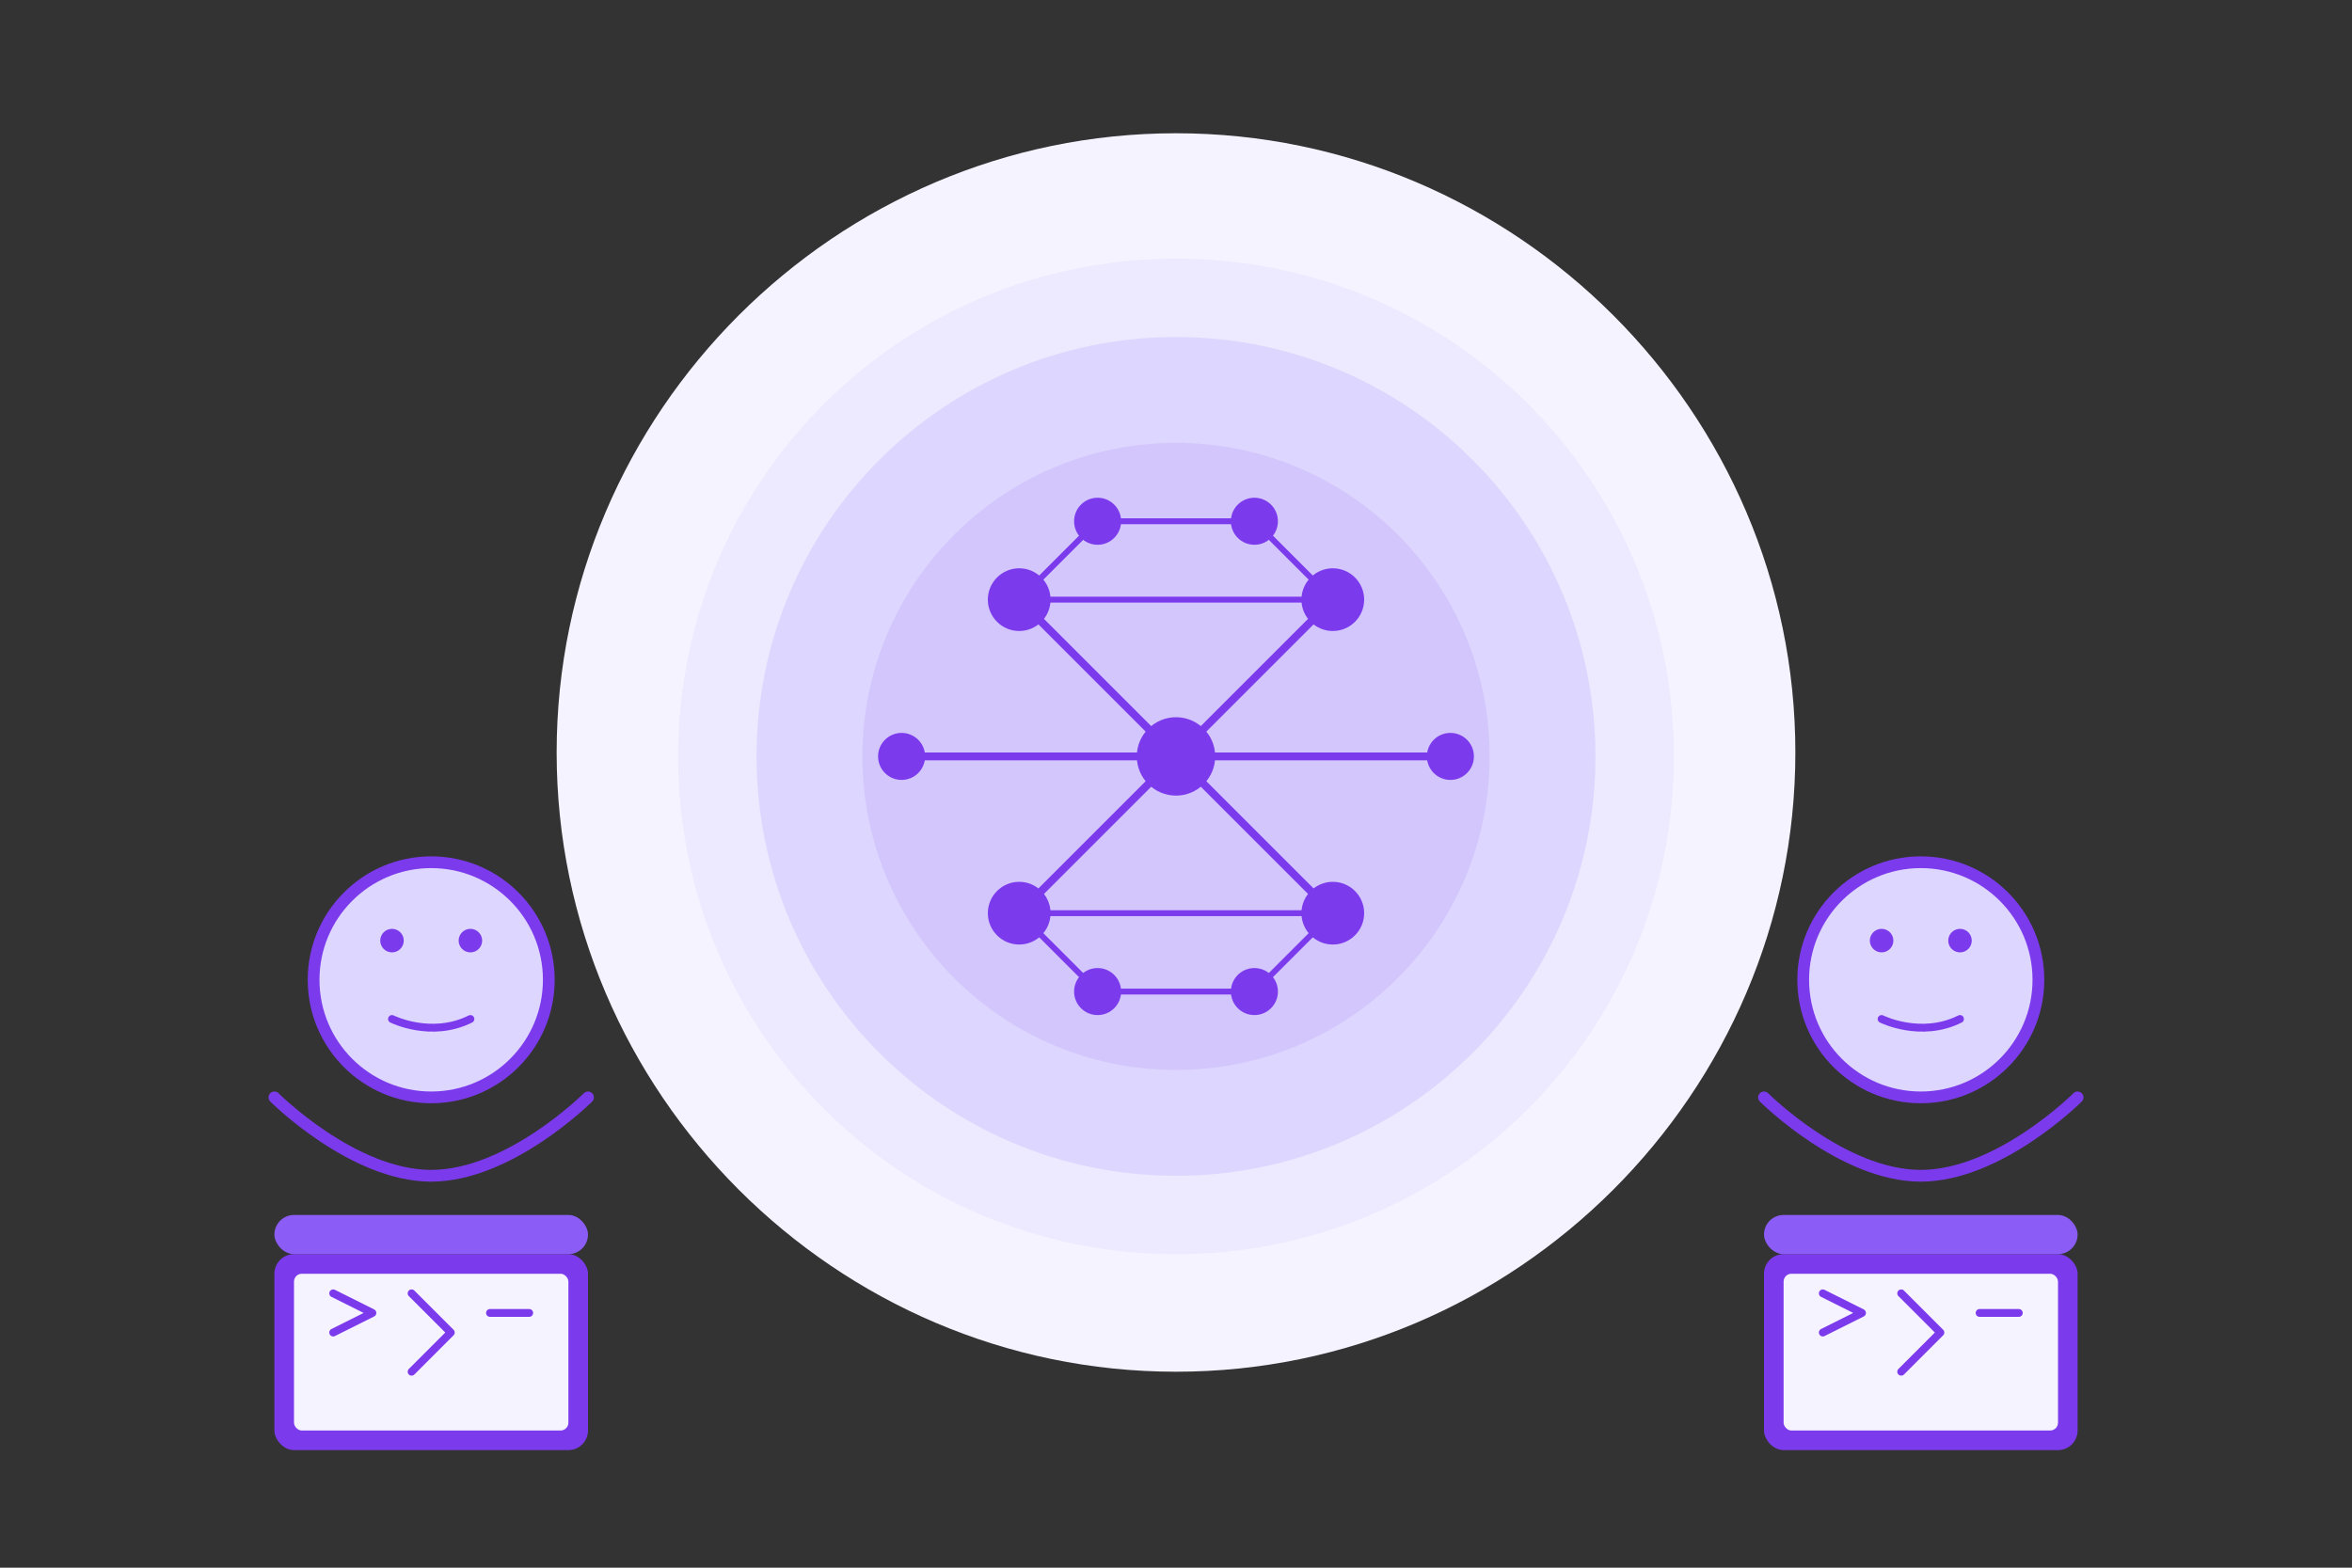 <svg xmlns="http://www.w3.org/2000/svg" width="600" height="400" viewBox="0 0 600 400" fill="none">
  <rect x="0" y="0" width="600" height="400" fill="#333333" stroke="none"/>
  <g clip-path="url(#clip0_1_2)">
    <path d="M300 350C386.797 350 458 278.797 458 192C458 105.203 386.797 34 300 34C213.203 34 142 105.203 142 192C142 278.797 213.203 350 300 350Z" fill="#F5F3FF" />
    <path d="M300 320C370.304 320 427 263.304 427 193C427 122.696 370.304 66 300 66C229.696 66 173 122.696 173 193C173 263.304 229.696 320 300 320Z" fill="#EDE9FE" />
    <path d="M300 300C359.094 300 407 252.094 407 193C407 133.906 359.094 86 300 86C240.906 86 193 133.906 193 193C193 252.094 240.906 300 300 300Z" fill="#DDD6FE" />
    
    <!-- Brain Network -->
    <circle cx="300" cy="193" r="80" fill="#7C3AED" fill-opacity="0.1" />
    
    <!-- Nodes -->
    <circle cx="300" cy="193" r="10" fill="#7C3AED" />
    <circle cx="260" cy="153" r="8" fill="#7C3AED" />
    <circle cx="340" cy="153" r="8" fill="#7C3AED" />
    <circle cx="260" cy="233" r="8" fill="#7C3AED" />
    <circle cx="340" cy="233" r="8" fill="#7C3AED" />
    <circle cx="230" cy="193" r="6" fill="#7C3AED" />
    <circle cx="370" cy="193" r="6" fill="#7C3AED" />
    <circle cx="280" cy="133" r="6" fill="#7C3AED" />
    <circle cx="320" cy="133" r="6" fill="#7C3AED" />
    <circle cx="280" cy="253" r="6" fill="#7C3AED" />
    <circle cx="320" cy="253" r="6" fill="#7C3AED" />
    
    <!-- Connections -->
    <line x1="300" y1="193" x2="260" y2="153" stroke="#7C3AED" stroke-width="2" />
    <line x1="300" y1="193" x2="340" y2="153" stroke="#7C3AED" stroke-width="2" />
    <line x1="300" y1="193" x2="260" y2="233" stroke="#7C3AED" stroke-width="2" />
    <line x1="300" y1="193" x2="340" y2="233" stroke="#7C3AED" stroke-width="2" />
    <line x1="300" y1="193" x2="230" y2="193" stroke="#7C3AED" stroke-width="2" />
    <line x1="300" y1="193" x2="370" y2="193" stroke="#7C3AED" stroke-width="2" />
    <line x1="260" y1="153" x2="280" y2="133" stroke="#7C3AED" stroke-width="1.5" />
    <line x1="340" y1="153" x2="320" y2="133" stroke="#7C3AED" stroke-width="1.5" />
    <line x1="260" y1="233" x2="280" y2="253" stroke="#7C3AED" stroke-width="1.5" />
    <line x1="340" y1="233" x2="320" y2="253" stroke="#7C3AED" stroke-width="1.5" />
    <line x1="260" y1="153" x2="340" y2="153" stroke="#7C3AED" stroke-width="1.5" />
    <line x1="260" y1="233" x2="340" y2="233" stroke="#7C3AED" stroke-width="1.5" />
    <line x1="280" y1="133" x2="320" y2="133" stroke="#7C3AED" stroke-width="1.5" />
    <line x1="280" y1="253" x2="320" y2="253" stroke="#7C3AED" stroke-width="1.5" />
    
    <!-- Students -->
    <path d="M150 280C150 280 130 300 110 300C90 300 70 280 70 280" stroke="#7C3AED" stroke-width="3" stroke-linecap="round" />
    <circle cx="110" cy="250" r="30" fill="#DDD6FE" stroke="#7C3AED" stroke-width="3" />
    <circle cx="100" cy="240" r="3" fill="#7C3AED" />
    <circle cx="120" cy="240" r="3" fill="#7C3AED" />
    <path d="M100 260C100 260 110 265 120 260" stroke="#7C3AED" stroke-width="2" stroke-linecap="round" />
    
    <path d="M530 280C530 280 510 300 490 300C470 300 450 280 450 280" stroke="#7C3AED" stroke-width="3" stroke-linecap="round" />
    <circle cx="490" cy="250" r="30" fill="#DDD6FE" stroke="#7C3AED" stroke-width="3" />
    <circle cx="480" cy="240" r="3" fill="#7C3AED" />
    <circle cx="500" cy="240" r="3" fill="#7C3AED" />
    <path d="M480 260C480 260 490 265 500 260" stroke="#7C3AED" stroke-width="2" stroke-linecap="round" />
    
    <!-- Laptop -->
    <rect x="70" y="320" width="80" height="50" rx="5" fill="#7C3AED" />
    <rect x="70" y="310" width="80" height="10" rx="5" fill="#8B5CF6" />
    <rect x="75" y="325" width="70" height="40" rx="2" fill="#F5F3FF" />
    
    <rect x="450" y="320" width="80" height="50" rx="5" fill="#7C3AED" />
    <rect x="450" y="310" width="80" height="10" rx="5" fill="#8B5CF6" />
    <rect x="455" y="325" width="70" height="40" rx="2" fill="#F5F3FF" />
    
    <!-- Code Symbols -->
    <path d="M85 340L95 335L85 330" stroke="#7C3AED" stroke-width="2" stroke-linecap="round" stroke-linejoin="round" />
    <path d="M105 330L115 340L105 350" stroke="#7C3AED" stroke-width="2" stroke-linecap="round" stroke-linejoin="round" />
    <path d="M125 335H135" stroke="#7C3AED" stroke-width="2" stroke-linecap="round" />
    
    <path d="M465 340L475 335L465 330" stroke="#7C3AED" stroke-width="2" stroke-linecap="round" stroke-linejoin="round" />
    <path d="M485 330L495 340L485 350" stroke="#7C3AED" stroke-width="2" stroke-linecap="round" stroke-linejoin="round" />
    <path d="M505 335H515" stroke="#7C3AED" stroke-width="2" stroke-linecap="round" />
  </g>
  <defs>
    <clipPath id="clip0_1_2">
      <rect width="600" height="400" fill="white" />
    </clipPath>
  </defs>
</svg>